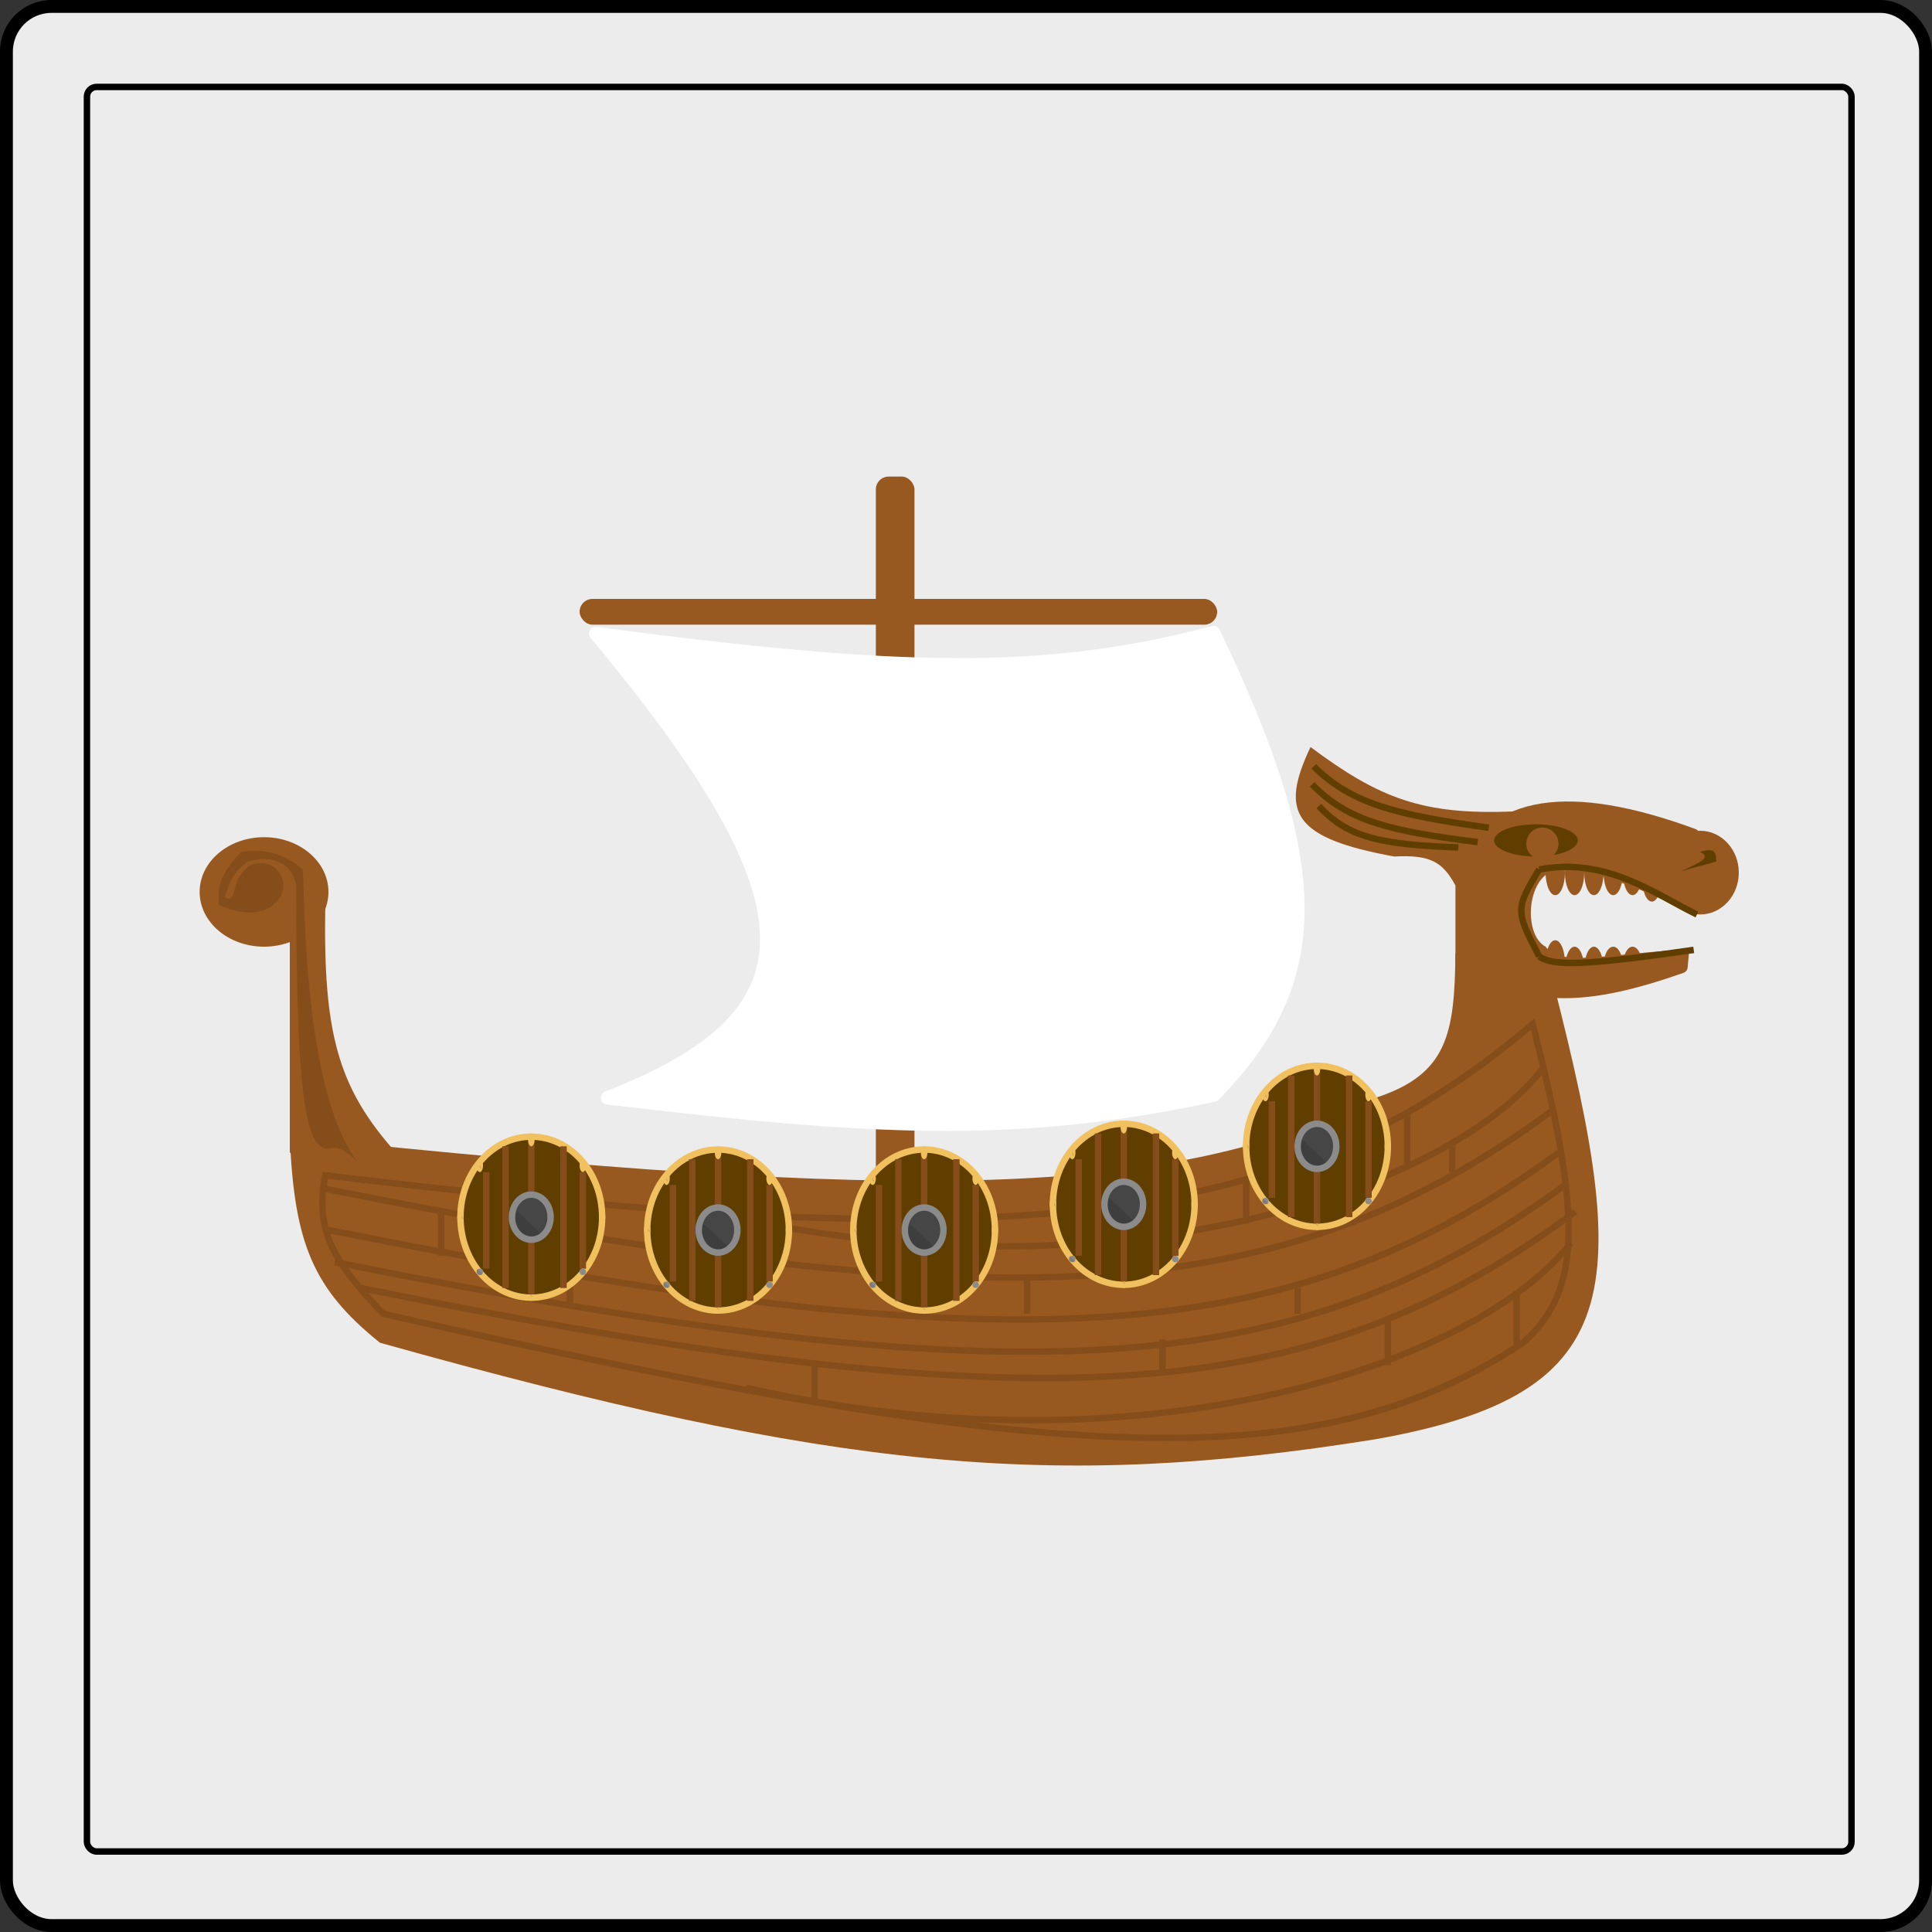 <svg width="300" height="300" viewBox="0 0 300 300" fill="none" xmlns="http://www.w3.org/2000/svg">
<rect x="0" y="0" width="300" height="300" fill="#333333" stroke="none"/>
<rect x="1" y="1" width="298" height="298" rx="7" fill="#ECECEC" stroke="black" stroke-width="2"/>
<rect x="13.5" y="13.5" width="274" height="274" rx="1.5" fill="#ECECEC" stroke="black"/>
<path d="M213.5 170.5C181.058 186.234 141.937 186.654 45 176.5C45.686 192.963 48.564 200.125 59 208.5C129.769 228.312 163.523 231.497 213.5 223.5C253.955 216.358 253.494 199.536 240 148H226C225.865 160.611 224.764 166.855 213.5 170.5Z" fill="#975920"/>
<path fill-rule="evenodd" clip-rule="evenodd" d="M226.111 134.285C226.038 134.425 226 134.582 226 134.74V150.207C226 150.603 226.238 150.965 226.602 151.122C238.555 156.285 246.37 156.316 261.39 151.074C261.758 150.945 262.023 150.61 262.058 150.221L262.314 147.423C258.589 147.594 255.293 147.925 252.441 148.211C245.881 148.868 241.674 149.29 240 147C236.356 145.054 237.07 135.46 242.068 135.033C247.017 134.61 256.722 138.787 262.819 141.907L263.93 129.76C263.972 129.311 263.7 128.887 263.277 128.732C243.431 121.451 231.695 123.574 226.111 134.285Z" fill="#975920"/>
<path d="M203.5 116C214.162 123.953 220.882 126.58 235 126L226 137.5C224.037 133.88 222.15 132.69 216.5 133C200.905 130.146 198.626 126.22 203.5 116Z" fill="#975920"/>
<path d="M204 119C209.855 124.811 216.743 126.526 231.179 128.533" stroke="#5F3E00"/>
<path d="M203.753 121.802C209.22 127.463 215.746 129.039 229.452 130.765" stroke="#5F3E00"/>
<path d="M204.793 125.155C209.333 130.203 214.844 131.15 226.447 131.591" stroke="#5F3E00"/>
<ellipse cx="250.5" cy="150" rx="1.5" ry="3" fill="#975920"/>
<ellipse cx="247.5" cy="150.5" rx="1.5" ry="3.5" fill="#975920"/>
<ellipse cx="244.5" cy="150.5" rx="1.5" ry="3.5" fill="#975920"/>
<ellipse cx="241.5" cy="149.5" rx="1.5" ry="3.5" fill="#975920"/>
<ellipse cx="253.5" cy="150" rx="1.5" ry="3" fill="#975920"/>
<ellipse cx="256.5" cy="136.5" rx="1.5" ry="3.5" fill="#975920"/>
<ellipse cx="253.5" cy="135.5" rx="1.5" ry="3.5" fill="#975920"/>
<ellipse cx="250.5" cy="135.5" rx="1.5" ry="3.5" fill="#975920"/>
<ellipse cx="247.5" cy="135.5" rx="1.5" ry="3.5" fill="#975920"/>
<ellipse cx="244.5" cy="135.5" rx="1.5" ry="3.5" fill="#975920"/>
<ellipse cx="241.5" cy="135.5" rx="1.5" ry="3.5" fill="#975920"/>
<ellipse cx="238.5" cy="130.5" rx="6.5" ry="2.5" fill="#5F3E00"/>
<circle cx="239.5" cy="131" r="2.5" fill="#975920"/>
<ellipse cx="264" cy="135.5" rx="6" ry="6.5" fill="#975920"/>
<path d="M239 135.029C249.42 132.959 257.344 139.052 263.5 142" stroke="#5F3E00"/>
<path d="M266.5 133.783C266.502 132.044 266.008 131.652 264 132.283C265.649 133.09 264.357 133.829 261 135.283L266.5 133.783Z" fill="#5F3E00"/>
<path d="M239 135C235.263 141.183 235.354 141.454 239 148.5" stroke="#5F3E00"/>
<path d="M239 148.5C241.142 150.133 246.665 149.839 263 147.5" stroke="#5F3E00"/>
<path d="M59.5 204C51.174 195.305 48.979 190.584 50.5 182.5C157.189 195.343 200.008 191.359 238 159C245.371 188.12 245.989 200.122 236.5 208.5C204.793 229.405 166.061 228.347 59.5 204Z" fill="#975920" stroke="#844D1A"/>
<line x1="215.5" y1="205" x2="215.5" y2="212" stroke="#844D1A"/>
<path d="M56 200C162.196 221.443 203.37 218.751 244.608 188.15" stroke="#844D1A"/>
<path d="M52 196C159.52 217.36 201.217 214.635 243 184" stroke="#844D1A"/>
<path d="M111.5 188.5C172.156 202.345 224.484 185.217 239.5 166" stroke="#844D1A"/>
<path d="M115.905 215.5C176.56 229.345 228.889 212.217 243.905 193" stroke="#844D1A"/>
<path d="M51 191C158.52 212.36 200.217 209.635 242 179" stroke="#844D1A"/>
<path d="M49.969 184.501C157.489 205.861 199.185 203.136 240.969 172.501" stroke="#844D1A"/>
<line x1="159.5" y1="198" x2="159.5" y2="204" stroke="#844D1A"/>
<line x1="88.5" y1="198" x2="88.5" y2="203" stroke="#844D1A"/>
<line x1="218.5" y1="173" x2="218.5" y2="181" stroke="#844D1A"/>
<line x1="201.5" y1="200" x2="201.5" y2="204" stroke="#844D1A"/>
<line x1="180.5" y1="208" x2="180.5" y2="213" stroke="#844D1A"/>
<line x1="108.5" y1="188" x2="108.5" y2="195" stroke="#844D1A"/>
<line x1="68.5" y1="188" x2="68.5" y2="195" stroke="#844D1A"/>
<line x1="235.5" y1="201" x2="235.5" y2="209" stroke="#844D1A"/>
<line x1="126.5" y1="212" x2="126.5" y2="218" stroke="#844D1A"/>
<line x1="225.5" y1="178" x2="225.5" y2="182" stroke="#844D1A"/>
<line x1="193.5" y1="183" x2="193.5" y2="190" stroke="#844D1A"/>
<path d="M45 141H50.5C50.209 160.427 52.464 168.9 61.5 179H45V141Z" fill="#975920"/>
<ellipse cx="41" cy="138.5" rx="10" ry="8.5" fill="#975920"/>
<path d="M34.919 139.304C36.882 140.667 36.056 135.891 38 135.5L42.5 140.5C41.93 140.999 39.187 142.898 34 140.5C33.79 137.387 34.172 135.884 37.419 132.304C42.189 131.494 45.158 133.449 47 135C47.381 138.913 46.928 168.743 55.419 180.304C53.499 178.58 52.598 178.075 51.419 178.304C47.541 179.168 45.981 171.184 46 137.5C45.452 134.18 42.493 132.594 38.419 133.804C36.255 135.526 35.726 136.621 34.919 139.304Z" fill="#844D1A"/>
<circle cx="40.5" cy="137.5" r="3.5" fill="#844D1A"/>
<rect x="136" y="74" width="6" height="112" rx="2" fill="#975920"/>
<rect x="90" y="93" width="99" height="4" rx="2" fill="#975920"/>
<path d="M91.68 99.01C91.096 98.307 91.674 97.224 92.58 97.343C139.948 103.599 162.235 104.058 188.197 97.214C188.661 97.091 189.157 97.323 189.364 97.756C206.683 133.822 207.317 152.352 189.212 170.786C189.076 170.924 188.896 171.022 188.707 171.063C157.301 177.81 134.502 176.269 94.198 171.5C93.15 171.376 92.987 169.895 93.968 169.508C125.769 156.994 127.047 141.587 91.68 99.01Z" fill="white"/>
<ellipse cx="111.5" cy="191" rx="11.5" ry="13" fill="#F1C05F"/>
<ellipse cx="111.5" cy="191" rx="10.5" ry="12" fill="#5F3E00"/>
<line x1="104.5" y1="184" x2="104.5" y2="199" stroke="#844D1A"/>
<line x1="119.5" y1="184" x2="119.5" y2="199" stroke="#844D1A"/>
<line x1="107.5" y1="180" x2="107.5" y2="202" stroke="#844D1A"/>
<line x1="116.5" y1="180" x2="116.5" y2="202" stroke="#844D1A"/>
<line x1="111.5" y1="179" x2="111.5" y2="203" stroke="#844D1A"/>
<ellipse cx="111.5" cy="179" rx="0.5" ry="1" fill="#F1C05F"/>
<circle cx="119.5" cy="199.5" r="0.5" fill="#F1C05F"/>
<ellipse cx="119.5" cy="183" rx="0.5" ry="1" fill="#F1C05F"/>
<ellipse cx="122.5" cy="191" rx="0.5" ry="1" fill="#F1C05F"/>
<circle cx="111.5" cy="203.5" r="0.5" fill="#F1C05F"/>
<ellipse cx="100.5" cy="191" rx="0.5" ry="1" fill="#F1C05F"/>
<ellipse cx="103.5" cy="183" rx="0.5" ry="1" fill="#F1C05F"/>
<circle cx="103.5" cy="199.5" r="0.5" fill="#F1C05F"/>
<ellipse cx="111.5" cy="191" rx="3.5" ry="4" fill="#8B8B8B"/>
<ellipse cx="111.5" cy="191" rx="2.5" ry="3" fill="#464646"/>
<circle cx="119.5" cy="199.5" r="0.5" fill="#8B8B8B"/>
<circle cx="103.5" cy="199.5" r="0.5" fill="#8B8B8B"/>
<path d="M103.767 183.469L103.55 182.894C103.465 183.004 103.433 183.077 103.461 183.269C103.553 183.449 103.623 183.483 103.767 183.469Z" fill="black" fill-opacity="0.11"/>
<path d="M101.019 191.306L100.731 190.772C100.66 190.894 100.638 190.972 100.69 191.157C100.805 191.321 100.878 191.342 101.019 191.306Z" fill="black" fill-opacity="0.11"/>
<path d="M104 199.89L103.062 199C102.969 199.288 102.961 199.457 103.179 199.795C103.525 200.051 103.702 200.049 104 199.89Z" fill="black" fill-opacity="0.11"/>
<path d="M113 193.561L109.248 190C108.875 191.154 108.843 191.829 109.717 193.179C111.101 194.203 111.809 194.196 113 193.561Z" fill="black" fill-opacity="0.11"/>
<path d="M111.757 203.297L111.327 202.903C111.297 203.046 111.299 203.128 111.404 203.282C111.56 203.392 111.636 203.385 111.757 203.297Z" fill="black" fill-opacity="0.11"/>
<ellipse cx="82.5" cy="189" rx="11.5" ry="13" fill="#F1C05F"/>
<ellipse cx="82.5" cy="189" rx="10.5" ry="12" fill="#5F3E00"/>
<line x1="75.5" y1="182" x2="75.5" y2="197" stroke="#844D1A"/>
<line x1="90.5" y1="182" x2="90.5" y2="197" stroke="#844D1A"/>
<line x1="78.5" y1="178" x2="78.5" y2="200" stroke="#844D1A"/>
<line x1="87.5" y1="178" x2="87.5" y2="200" stroke="#844D1A"/>
<line x1="82.5" y1="177" x2="82.5" y2="201" stroke="#844D1A"/>
<ellipse cx="82.5" cy="177" rx="0.5" ry="1" fill="#F1C05F"/>
<circle cx="90.5" cy="197.5" r="0.5" fill="#F1C05F"/>
<ellipse cx="90.5" cy="181" rx="0.5" ry="1" fill="#F1C05F"/>
<ellipse cx="93.5" cy="189" rx="0.5" ry="1" fill="#F1C05F"/>
<circle cx="82.5" cy="201.5" r="0.5" fill="#F1C05F"/>
<ellipse cx="71.5" cy="189" rx="0.5" ry="1" fill="#F1C05F"/>
<ellipse cx="74.5" cy="181" rx="0.5" ry="1" fill="#F1C05F"/>
<circle cx="74.5" cy="197.5" r="0.5" fill="#F1C05F"/>
<ellipse cx="82.5" cy="189" rx="3.5" ry="4" fill="#8B8B8B"/>
<ellipse cx="82.5" cy="189" rx="2.5" ry="3" fill="#464646"/>
<circle cx="90.5" cy="197.5" r="0.5" fill="#8B8B8B"/>
<circle cx="74.5" cy="197.5" r="0.5" fill="#8B8B8B"/>
<path d="M74.767 181.469L74.55 180.894C74.465 181.004 74.433 181.077 74.461 181.269C74.553 181.449 74.623 181.483 74.767 181.469Z" fill="black" fill-opacity="0.11"/>
<path d="M72.019 189.306L71.731 188.772C71.66 188.894 71.638 188.972 71.69 189.157C71.805 189.321 71.878 189.342 72.019 189.306Z" fill="black" fill-opacity="0.11"/>
<path d="M75 197.89L74.062 197C73.969 197.288 73.961 197.457 74.179 197.795C74.525 198.051 74.702 198.049 75 197.89Z" fill="black" fill-opacity="0.11"/>
<path d="M84 191.561L80.248 188C79.875 189.154 79.843 189.829 80.717 191.179C82.101 192.203 82.809 192.196 84 191.561Z" fill="black" fill-opacity="0.11"/>
<path d="M82.757 201.297L82.327 200.903C82.297 201.046 82.299 201.128 82.404 201.282C82.56 201.392 82.636 201.385 82.757 201.297Z" fill="black" fill-opacity="0.11"/>
<ellipse cx="204.5" cy="178" rx="11.5" ry="13" fill="#F1C05F"/>
<ellipse cx="204.5" cy="178" rx="10.5" ry="12" fill="#5F3E00"/>
<line x1="197.5" y1="171" x2="197.5" y2="186" stroke="#844D1A"/>
<line x1="212.5" y1="171" x2="212.5" y2="186" stroke="#844D1A"/>
<line x1="200.5" y1="167" x2="200.5" y2="189" stroke="#844D1A"/>
<line x1="209.5" y1="167" x2="209.5" y2="189" stroke="#844D1A"/>
<line x1="204.5" y1="166" x2="204.5" y2="190" stroke="#844D1A"/>
<ellipse cx="204.5" cy="166" rx="0.5" ry="1" fill="#F1C05F"/>
<circle cx="212.5" cy="186.5" r="0.5" fill="#F1C05F"/>
<ellipse cx="212.5" cy="170" rx="0.5" ry="1" fill="#F1C05F"/>
<ellipse cx="215.5" cy="178" rx="0.5" ry="1" fill="#F1C05F"/>
<circle cx="204.5" cy="190.5" r="0.5" fill="#F1C05F"/>
<ellipse cx="193.5" cy="178" rx="0.5" ry="1" fill="#F1C05F"/>
<ellipse cx="196.5" cy="170" rx="0.5" ry="1" fill="#F1C05F"/>
<circle cx="196.5" cy="186.5" r="0.5" fill="#F1C05F"/>
<ellipse cx="204.5" cy="178" rx="3.5" ry="4" fill="#8B8B8B"/>
<ellipse cx="204.5" cy="178" rx="2.5" ry="3" fill="#464646"/>
<circle cx="212.5" cy="186.5" r="0.5" fill="#8B8B8B"/>
<circle cx="196.5" cy="186.5" r="0.5" fill="#8B8B8B"/>
<path d="M196.767 170.469L196.55 169.894C196.465 170.004 196.433 170.077 196.461 170.269C196.553 170.449 196.623 170.483 196.767 170.469Z" fill="black" fill-opacity="0.11"/>
<path d="M194.019 178.306L193.731 177.772C193.66 177.894 193.638 177.972 193.69 178.157C193.805 178.321 193.878 178.342 194.019 178.306Z" fill="black" fill-opacity="0.11"/>
<path d="M197 186.89L196.062 186C195.969 186.288 195.961 186.457 196.179 186.795C196.525 187.051 196.702 187.049 197 186.89Z" fill="black" fill-opacity="0.11"/>
<path d="M206 180.561L202.248 177C201.875 178.154 201.843 178.829 202.717 180.179C204.101 181.203 204.809 181.196 206 180.561Z" fill="black" fill-opacity="0.11"/>
<path d="M204.757 190.297L204.327 189.903C204.297 190.046 204.299 190.128 204.404 190.282C204.56 190.392 204.636 190.385 204.757 190.297Z" fill="black" fill-opacity="0.11"/>
<ellipse cx="174.5" cy="187" rx="11.5" ry="13" fill="#F1C05F"/>
<ellipse cx="174.5" cy="187" rx="10.5" ry="12" fill="#5F3E00"/>
<line x1="167.5" y1="180" x2="167.5" y2="195" stroke="#844D1A"/>
<line x1="182.5" y1="180" x2="182.5" y2="195" stroke="#844D1A"/>
<line x1="170.5" y1="176" x2="170.5" y2="198" stroke="#844D1A"/>
<line x1="179.5" y1="176" x2="179.5" y2="198" stroke="#844D1A"/>
<line x1="174.5" y1="175" x2="174.5" y2="199" stroke="#844D1A"/>
<ellipse cx="174.5" cy="175" rx="0.5" ry="1" fill="#F1C05F"/>
<circle cx="182.5" cy="195.5" r="0.5" fill="#F1C05F"/>
<ellipse cx="182.5" cy="179" rx="0.5" ry="1" fill="#F1C05F"/>
<ellipse cx="185.5" cy="187" rx="0.5" ry="1" fill="#F1C05F"/>
<circle cx="174.5" cy="199.5" r="0.5" fill="#F1C05F"/>
<ellipse cx="163.5" cy="187" rx="0.5" ry="1" fill="#F1C05F"/>
<ellipse cx="166.5" cy="179" rx="0.5" ry="1" fill="#F1C05F"/>
<circle cx="166.5" cy="195.5" r="0.5" fill="#F1C05F"/>
<ellipse cx="174.5" cy="187" rx="3.5" ry="4" fill="#8B8B8B"/>
<ellipse cx="174.5" cy="187" rx="2.5" ry="3" fill="#464646"/>
<circle cx="182.5" cy="195.5" r="0.5" fill="#8B8B8B"/>
<circle cx="166.5" cy="195.5" r="0.5" fill="#8B8B8B"/>
<path d="M166.767 179.469L166.55 178.894C166.465 179.004 166.433 179.077 166.461 179.269C166.553 179.449 166.623 179.483 166.767 179.469Z" fill="black" fill-opacity="0.11"/>
<path d="M164.019 187.306L163.731 186.772C163.66 186.894 163.638 186.972 163.69 187.157C163.805 187.321 163.878 187.342 164.019 187.306Z" fill="black" fill-opacity="0.11"/>
<path d="M167 195.89L166.062 195C165.969 195.288 165.961 195.457 166.179 195.795C166.525 196.051 166.702 196.049 167 195.89Z" fill="black" fill-opacity="0.11"/>
<path d="M176 189.561L172.248 186C171.875 187.154 171.843 187.829 172.717 189.179C174.101 190.203 174.809 190.196 176 189.561Z" fill="black" fill-opacity="0.11"/>
<path d="M174.757 199.297L174.327 198.903C174.297 199.046 174.299 199.128 174.404 199.282C174.56 199.392 174.636 199.385 174.757 199.297Z" fill="black" fill-opacity="0.11"/>
<ellipse cx="143.5" cy="191" rx="11.5" ry="13" fill="#F1C05F"/>
<ellipse cx="143.5" cy="191" rx="10.5" ry="12" fill="#5F3E00"/>
<line x1="136.5" y1="184" x2="136.5" y2="199" stroke="#844D1A"/>
<line x1="151.5" y1="184" x2="151.5" y2="199" stroke="#844D1A"/>
<line x1="139.5" y1="180" x2="139.5" y2="202" stroke="#844D1A"/>
<line x1="148.5" y1="180" x2="148.5" y2="202" stroke="#844D1A"/>
<line x1="143.5" y1="179" x2="143.5" y2="203" stroke="#844D1A"/>
<ellipse cx="143.5" cy="179" rx="0.5" ry="1" fill="#F1C05F"/>
<circle cx="151.5" cy="199.5" r="0.5" fill="#F1C05F"/>
<ellipse cx="151.5" cy="183" rx="0.5" ry="1" fill="#F1C05F"/>
<ellipse cx="154.5" cy="191" rx="0.5" ry="1" fill="#F1C05F"/>
<circle cx="143.5" cy="203.5" r="0.5" fill="#F1C05F"/>
<ellipse cx="132.5" cy="191" rx="0.5" ry="1" fill="#F1C05F"/>
<ellipse cx="135.5" cy="183" rx="0.5" ry="1" fill="#F1C05F"/>
<circle cx="135.5" cy="199.5" r="0.5" fill="#F1C05F"/>
<ellipse cx="143.5" cy="191" rx="3.5" ry="4" fill="#8B8B8B"/>
<ellipse cx="143.5" cy="191" rx="2.5" ry="3" fill="#464646"/>
<circle cx="151.5" cy="199.5" r="0.5" fill="#8B8B8B"/>
<circle cx="135.5" cy="199.5" r="0.5" fill="#8B8B8B"/>
<path d="M135.767 183.469L135.55 182.894C135.465 183.004 135.433 183.077 135.461 183.269C135.553 183.449 135.623 183.483 135.767 183.469Z" fill="black" fill-opacity="0.11"/>
<path d="M133.019 191.306L132.731 190.772C132.66 190.894 132.638 190.972 132.69 191.157C132.805 191.321 132.878 191.342 133.019 191.306Z" fill="black" fill-opacity="0.11"/>
<path d="M136 199.89L135.062 199C134.969 199.288 134.961 199.457 135.179 199.795C135.525 200.051 135.702 200.049 136 199.89Z" fill="black" fill-opacity="0.11"/>
<path d="M145 193.561L141.248 190C140.875 191.154 140.843 191.829 141.717 193.179C143.101 194.203 143.809 194.196 145 193.561Z" fill="black" fill-opacity="0.11"/>
<path d="M143.757 203.297L143.327 202.903C143.297 203.046 143.299 203.128 143.404 203.282C143.56 203.392 143.636 203.385 143.757 203.297Z" fill="black" fill-opacity="0.11"/>
</svg>
